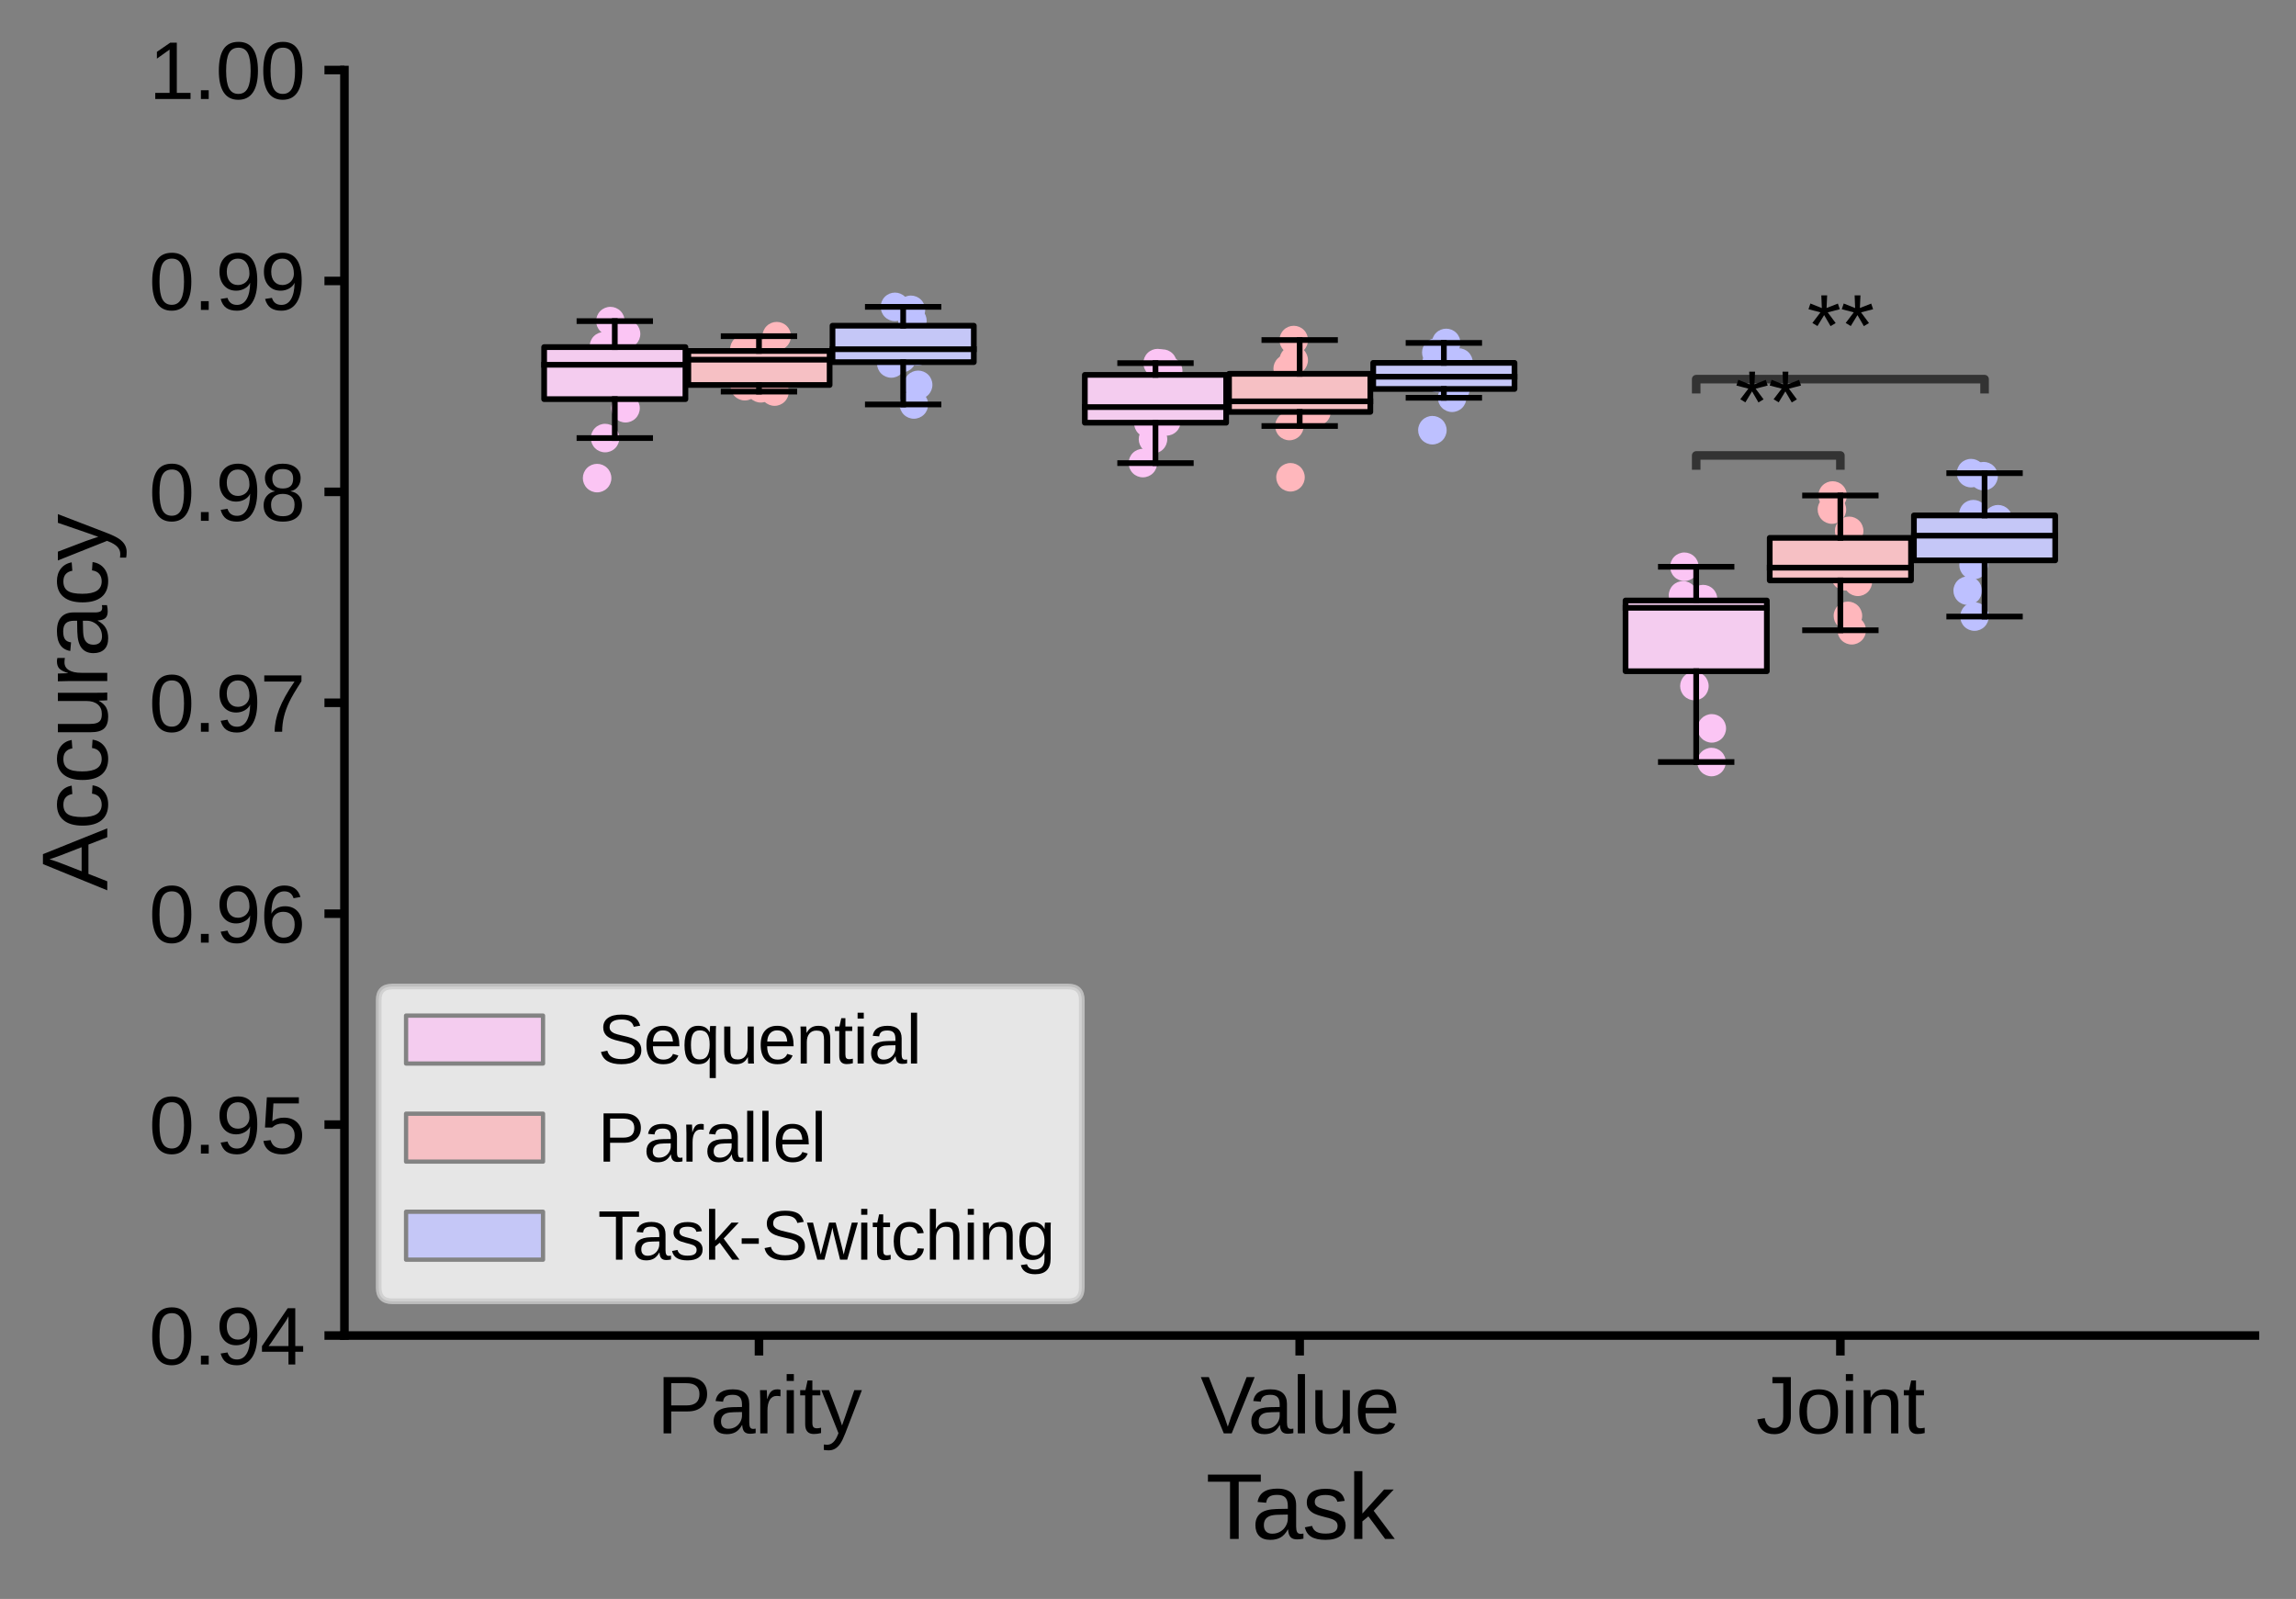 <?xml version="1.0" encoding="utf-8" standalone="no"?>
<!DOCTYPE svg PUBLIC "-//W3C//DTD SVG 1.1//EN"
  "http://www.w3.org/Graphics/SVG/1.1/DTD/svg11.dtd">
<svg xmlns:xlink="http://www.w3.org/1999/xlink" width="402.36pt" height="280.198pt" viewBox="0 0 402.36 280.198" xmlns="http://www.w3.org/2000/svg" version="1.1">
 <rect x="0" y="0" width="402.36" height="280.198" fill="#808080" stroke="none"/>
 <defs>
  <style type="text/css">*{stroke-linejoin: round; stroke-linecap: butt}</style>
 </defs>
 <g id="figure_1">
  <g id="patch_1">
   <path d="M 0 280.198 
L 402.36 280.198 
L 402.36 0 
L 0 0 
L 0 280.198 
z
" style="fill: none"/>
  </g>
  <g id="axes_1">
   <g id="patch_2">
    <path d="M 60.36 234.033 
L 395.16 234.033 
L 395.16 12.273 
L 60.36 12.273 
L 60.36 234.033 
z
" style="fill: none"/>
   </g>
   <g id="PathCollection_1">
    <defs>
     <path id="C0_0_a66d381837" d="M 0 2.5 
C 0.663 2.5 1.299 2.237 1.768 1.768 
C 2.237 1.299 2.5 0.663 2.5 -0 
C 2.5 -0.663 2.237 -1.299 1.768 -1.768 
C 1.299 -2.237 0.663 -2.5 0 -2.5 
C -0.663 -2.5 -1.299 -2.237 -1.768 -1.768 
C -2.237 -1.299 -2.5 -0.663 -2.5 0 
C -2.5 0.663 -2.237 1.299 -1.768 1.768 
C -1.299 2.237 -0.663 2.5 0 2.5 
z
"/>
    </defs>
    <g clip-path="url(#p1bdb0beb7f)">
     <use xlink:href="#C0_0_a66d381837" x="105.836" y="60.682" style="fill: #fbc5f4"/>
    </g>
    <g clip-path="url(#p1bdb0beb7f)">
     <use xlink:href="#C0_0_a66d381837" x="107.631" y="61.256" style="fill: #fbc5f4"/>
    </g>
    <g clip-path="url(#p1bdb0beb7f)">
     <use xlink:href="#C0_0_a66d381837" x="106.041" y="76.765" style="fill: #fbc5f4"/>
    </g>
    <g clip-path="url(#p1bdb0beb7f)">
     <use xlink:href="#C0_0_a66d381837" x="109.711" y="58.517" style="fill: #fbc5f4"/>
    </g>
    <g clip-path="url(#p1bdb0beb7f)">
     <use xlink:href="#C0_0_a66d381837" x="104.64" y="83.782" style="fill: #fbc5f4"/>
    </g>
    <g clip-path="url(#p1bdb0beb7f)">
     <use xlink:href="#C0_0_a66d381837" x="106.454" y="63.356" style="fill: #fbc5f4"/>
    </g>
    <g clip-path="url(#p1bdb0beb7f)">
     <use xlink:href="#C0_0_a66d381837" x="109.618" y="71.537" style="fill: #fbc5f4"/>
    </g>
    <g clip-path="url(#p1bdb0beb7f)">
     <use xlink:href="#C0_0_a66d381837" x="106.97" y="56.269" style="fill: #fbc5f4"/>
    </g>
    <g clip-path="url(#p1bdb0beb7f)">
     <use xlink:href="#C0_0_a66d381837" x="109.184" y="64.49" style="fill: #fbc5f4"/>
    </g>
    <g clip-path="url(#p1bdb0beb7f)">
     <use xlink:href="#C0_0_a66d381837" x="107.197" y="65.159" style="fill: #fbc5f4"/>
    </g>
   </g>
   <g id="PathCollection_2">
    <defs>
     <path id="C1_0_f3ef64e8d0" d="M 0 2.5 
C 0.663 2.5 1.299 2.237 1.768 1.768 
C 2.237 1.299 2.5 0.663 2.5 -0 
C 2.5 -0.663 2.237 -1.299 1.768 -1.768 
C 1.299 -2.237 0.663 -2.5 0 -2.5 
C -0.663 -2.5 -1.299 -2.237 -1.768 -1.768 
C -2.237 -1.299 -2.5 -0.663 -2.5 0 
C -2.5 0.663 -2.237 1.299 -1.768 1.768 
C -1.299 2.237 -0.663 2.5 0 2.5 
z
"/>
    </defs>
    <g clip-path="url(#p1bdb0beb7f)">
     <use xlink:href="#C1_0_f3ef64e8d0" x="133.316" y="68.042" style="fill: #ffb7bc"/>
    </g>
    <g clip-path="url(#p1bdb0beb7f)">
     <use xlink:href="#C1_0_f3ef64e8d0" x="131.228" y="66.835" style="fill: #ffb7bc"/>
    </g>
    <g clip-path="url(#p1bdb0beb7f)">
     <use xlink:href="#C1_0_f3ef64e8d0" x="130.527" y="67.676" style="fill: #ffb7bc"/>
    </g>
    <g clip-path="url(#p1bdb0beb7f)">
     <use xlink:href="#C1_0_f3ef64e8d0" x="132.334" y="62.787" style="fill: #ffb7bc"/>
    </g>
    <g clip-path="url(#p1bdb0beb7f)">
     <use xlink:href="#C1_0_f3ef64e8d0" x="135.738" y="68.618" style="fill: #ffb7bc"/>
    </g>
    <g clip-path="url(#p1bdb0beb7f)">
     <use xlink:href="#C1_0_f3ef64e8d0" x="136.115" y="58.909" style="fill: #ffb7bc"/>
    </g>
    <g clip-path="url(#p1bdb0beb7f)">
     <use xlink:href="#C1_0_f3ef64e8d0" x="131.97" y="61.325" style="fill: #ffb7bc"/>
    </g>
    <g clip-path="url(#p1bdb0beb7f)">
     <use xlink:href="#C1_0_f3ef64e8d0" x="130.45" y="61.179" style="fill: #ffb7bc"/>
    </g>
    <g clip-path="url(#p1bdb0beb7f)">
     <use xlink:href="#C1_0_f3ef64e8d0" x="131.141" y="63.275" style="fill: #ffb7bc"/>
    </g>
    <g clip-path="url(#p1bdb0beb7f)">
     <use xlink:href="#C1_0_f3ef64e8d0" x="132.846" y="62.031" style="fill: #ffb7bc"/>
    </g>
   </g>
   <g id="PathCollection_3">
    <defs>
     <path id="C2_0_5010a5aea0" d="M 0 2.5 
C 0.663 2.5 1.299 2.237 1.768 1.768 
C 2.237 1.299 2.5 0.663 2.5 -0 
C 2.5 -0.663 2.237 -1.299 1.768 -1.768 
C 1.299 -2.237 0.663 -2.5 0 -2.5 
C -0.663 -2.5 -1.299 -2.237 -1.768 -1.768 
C -2.237 -1.299 -2.5 -0.663 -2.5 0 
C -2.5 0.663 -2.237 1.299 -1.768 1.768 
C -1.299 2.237 -0.663 2.5 0 2.5 
z
"/>
    </defs>
    <g clip-path="url(#p1bdb0beb7f)">
     <use xlink:href="#C2_0_5010a5aea0" x="156.836" y="53.773" style="fill: #bdc0ff"/>
    </g>
    <g clip-path="url(#p1bdb0beb7f)">
     <use xlink:href="#C2_0_5010a5aea0" x="160.9" y="67.438" style="fill: #bdc0ff"/>
    </g>
    <g clip-path="url(#p1bdb0beb7f)">
     <use xlink:href="#C2_0_5010a5aea0" x="159.888" y="56.195" style="fill: #bdc0ff"/>
    </g>
    <g clip-path="url(#p1bdb0beb7f)">
     <use xlink:href="#C2_0_5010a5aea0" x="160.788" y="61.559" style="fill: #bdc0ff"/>
    </g>
    <g clip-path="url(#p1bdb0beb7f)">
     <use xlink:href="#C2_0_5010a5aea0" x="158.65" y="59.727" style="fill: #bdc0ff"/>
    </g>
    <g clip-path="url(#p1bdb0beb7f)">
     <use xlink:href="#C2_0_5010a5aea0" x="159.329" y="60.839" style="fill: #bdc0ff"/>
    </g>
    <g clip-path="url(#p1bdb0beb7f)">
     <use xlink:href="#C2_0_5010a5aea0" x="160.153" y="70.878" style="fill: #bdc0ff"/>
    </g>
    <g clip-path="url(#p1bdb0beb7f)">
     <use xlink:href="#C2_0_5010a5aea0" x="159.632" y="54.293" style="fill: #bdc0ff"/>
    </g>
    <g clip-path="url(#p1bdb0beb7f)">
     <use xlink:href="#C2_0_5010a5aea0" x="158.043" y="62.752" style="fill: #bdc0ff"/>
    </g>
    <g clip-path="url(#p1bdb0beb7f)">
     <use xlink:href="#C2_0_5010a5aea0" x="156.192" y="63.693" style="fill: #bdc0ff"/>
    </g>
   </g>
   <g id="PathCollection_4">
    <defs>
     <path id="C3_0_68ff1cfecb" d="M 0 2.5 
C 0.663 2.5 1.299 2.237 1.768 1.768 
C 2.237 1.299 2.5 0.663 2.5 -0 
C 2.5 -0.663 2.237 -1.299 1.768 -1.768 
C 1.299 -2.237 0.663 -2.5 0 -2.5 
C -0.663 -2.5 -1.299 -2.237 -1.768 -1.768 
C -2.237 -1.299 -2.5 -0.663 -2.5 0 
C -2.5 0.663 -2.237 1.299 -1.768 1.768 
C -1.299 2.237 -0.663 2.5 0 2.5 
z
"/>
    </defs>
    <g clip-path="url(#p1bdb0beb7f)">
     <use xlink:href="#C3_0_68ff1cfecb" x="204.714" y="64.986" style="fill: #fbc5f4"/>
    </g>
    <g clip-path="url(#p1bdb0beb7f)">
     <use xlink:href="#C3_0_68ff1cfecb" x="203.149" y="67.804" style="fill: #fbc5f4"/>
    </g>
    <g clip-path="url(#p1bdb0beb7f)">
     <use xlink:href="#C3_0_68ff1cfecb" x="204.409" y="73.842" style="fill: #fbc5f4"/>
    </g>
    <g clip-path="url(#p1bdb0beb7f)">
     <use xlink:href="#C3_0_68ff1cfecb" x="203.081" y="73.04" style="fill: #fbc5f4"/>
    </g>
    <g clip-path="url(#p1bdb0beb7f)">
     <use xlink:href="#C3_0_68ff1cfecb" x="202.056" y="76.96" style="fill: #fbc5f4"/>
    </g>
    <g clip-path="url(#p1bdb0beb7f)">
     <use xlink:href="#C3_0_68ff1cfecb" x="200.285" y="81.149" style="fill: #fbc5f4"/>
    </g>
    <g clip-path="url(#p1bdb0beb7f)">
     <use xlink:href="#C3_0_68ff1cfecb" x="202.869" y="63.63" style="fill: #fbc5f4"/>
    </g>
    <g clip-path="url(#p1bdb0beb7f)">
     <use xlink:href="#C3_0_68ff1cfecb" x="201.242" y="74.153" style="fill: #fbc5f4"/>
    </g>
    <g clip-path="url(#p1bdb0beb7f)">
     <use xlink:href="#C3_0_68ff1cfecb" x="203.72" y="63.715" style="fill: #fbc5f4"/>
    </g>
    <g clip-path="url(#p1bdb0beb7f)">
     <use xlink:href="#C3_0_68ff1cfecb" x="199.345" y="69.629" style="fill: #fbc5f4"/>
    </g>
   </g>
   <g id="PathCollection_5">
    <defs>
     <path id="C4_0_672a33d999" d="M 0 2.5 
C 0.663 2.5 1.299 2.237 1.768 1.768 
C 2.237 1.299 2.5 0.663 2.5 -0 
C 2.5 -0.663 2.237 -1.299 1.768 -1.768 
C 1.299 -2.237 0.663 -2.5 0 -2.5 
C -0.663 -2.5 -1.299 -2.237 -1.768 -1.768 
C -2.237 -1.299 -2.5 -0.663 -2.5 0 
C -2.5 0.663 -2.237 1.299 -1.768 1.768 
C -1.299 2.237 -0.663 2.5 0 2.5 
z
"/>
    </defs>
    <g clip-path="url(#p1bdb0beb7f)">
     <use xlink:href="#C4_0_672a33d999" x="225.306" y="68.202" style="fill: #ffb7bc"/>
    </g>
    <g clip-path="url(#p1bdb0beb7f)">
     <use xlink:href="#C4_0_672a33d999" x="230.715" y="72.124" style="fill: #ffb7bc"/>
    </g>
    <g clip-path="url(#p1bdb0beb7f)">
     <use xlink:href="#C4_0_672a33d999" x="227.46" y="70.428" style="fill: #ffb7bc"/>
    </g>
    <g clip-path="url(#p1bdb0beb7f)">
     <use xlink:href="#C4_0_672a33d999" x="226.151" y="83.639" style="fill: #ffb7bc"/>
    </g>
    <g clip-path="url(#p1bdb0beb7f)">
     <use xlink:href="#C4_0_672a33d999" x="225.961" y="74.654" style="fill: #ffb7bc"/>
    </g>
    <g clip-path="url(#p1bdb0beb7f)">
     <use xlink:href="#C4_0_672a33d999" x="226.714" y="63.107" style="fill: #ffb7bc"/>
    </g>
    <g clip-path="url(#p1bdb0beb7f)">
     <use xlink:href="#C4_0_672a33d999" x="226.721" y="59.587" style="fill: #ffb7bc"/>
    </g>
    <g clip-path="url(#p1bdb0beb7f)">
     <use xlink:href="#C4_0_672a33d999" x="225.659" y="64.605" style="fill: #ffb7bc"/>
    </g>
    <g clip-path="url(#p1bdb0beb7f)">
     <use xlink:href="#C4_0_672a33d999" x="228.246" y="70.218" style="fill: #ffb7bc"/>
    </g>
    <g clip-path="url(#p1bdb0beb7f)">
     <use xlink:href="#C4_0_672a33d999" x="228.528" y="72.197" style="fill: #ffb7bc"/>
    </g>
   </g>
   <g id="PathCollection_6">
    <defs>
     <path id="C5_0_dc5bdacc39" d="M 0 2.5 
C 0.663 2.5 1.299 2.237 1.768 1.768 
C 2.237 1.299 2.5 0.663 2.5 -0 
C 2.5 -0.663 2.237 -1.299 1.768 -1.768 
C 1.299 -2.237 0.663 -2.5 0 -2.5 
C -0.663 -2.5 -1.299 -2.237 -1.768 -1.768 
C -2.237 -1.299 -2.5 -0.663 -2.5 0 
C -2.5 0.663 -2.237 1.299 -1.768 1.768 
C -1.299 2.237 -0.663 2.5 0 2.5 
z
"/>
    </defs>
    <g clip-path="url(#p1bdb0beb7f)">
     <use xlink:href="#C5_0_dc5bdacc39" x="251.705" y="61.764" style="fill: #bdc0ff"/>
    </g>
    <g clip-path="url(#p1bdb0beb7f)">
     <use xlink:href="#C5_0_dc5bdacc39" x="251.017" y="75.386" style="fill: #bdc0ff"/>
    </g>
    <g clip-path="url(#p1bdb0beb7f)">
     <use xlink:href="#C5_0_dc5bdacc39" x="253.243" y="65.772" style="fill: #bdc0ff"/>
    </g>
    <g clip-path="url(#p1bdb0beb7f)">
     <use xlink:href="#C5_0_dc5bdacc39" x="255.056" y="68.158" style="fill: #bdc0ff"/>
    </g>
    <g clip-path="url(#p1bdb0beb7f)">
     <use xlink:href="#C5_0_dc5bdacc39" x="255.596" y="63.521" style="fill: #bdc0ff"/>
    </g>
    <g clip-path="url(#p1bdb0beb7f)">
     <use xlink:href="#C5_0_dc5bdacc39" x="251.888" y="66.254" style="fill: #bdc0ff"/>
    </g>
    <g clip-path="url(#p1bdb0beb7f)">
     <use xlink:href="#C5_0_dc5bdacc39" x="254.472" y="69.701" style="fill: #bdc0ff"/>
    </g>
    <g clip-path="url(#p1bdb0beb7f)">
     <use xlink:href="#C5_0_dc5bdacc39" x="253.432" y="60.093" style="fill: #bdc0ff"/>
    </g>
    <g clip-path="url(#p1bdb0beb7f)">
     <use xlink:href="#C5_0_dc5bdacc39" x="251.674" y="63.786" style="fill: #bdc0ff"/>
    </g>
    <g clip-path="url(#p1bdb0beb7f)">
     <use xlink:href="#C5_0_dc5bdacc39" x="254.728" y="68.162" style="fill: #bdc0ff"/>
    </g>
   </g>
   <g id="PathCollection_7">
    <defs>
     <path id="C6_0_cf9e8cd99c" d="M 0 2.5 
C 0.663 2.5 1.299 2.237 1.768 1.768 
C 2.237 1.299 2.5 0.663 2.5 -0 
C 2.5 -0.663 2.237 -1.299 1.768 -1.768 
C 1.299 -2.237 0.663 -2.5 0 -2.5 
C -0.663 -2.5 -1.299 -2.237 -1.768 -1.768 
C -2.237 -1.299 -2.5 -0.663 -2.5 0 
C -2.5 0.663 -2.237 1.299 -1.768 1.768 
C -1.299 2.237 -0.663 2.5 0 2.5 
z
"/>
    </defs>
    <g clip-path="url(#p1bdb0beb7f)">
     <use xlink:href="#C6_0_cf9e8cd99c" x="295.179" y="99.315" style="fill: #fbc5f4"/>
    </g>
    <g clip-path="url(#p1bdb0beb7f)">
     <use xlink:href="#C6_0_cf9e8cd99c" x="298.449" y="104.984" style="fill: #fbc5f4"/>
    </g>
    <g clip-path="url(#p1bdb0beb7f)">
     <use xlink:href="#C6_0_cf9e8cd99c" x="299.981" y="127.635" style="fill: #fbc5f4"/>
    </g>
    <g clip-path="url(#p1bdb0beb7f)">
     <use xlink:href="#C6_0_cf9e8cd99c" x="297.357" y="106.474" style="fill: #fbc5f4"/>
    </g>
    <g clip-path="url(#p1bdb0beb7f)">
     <use xlink:href="#C6_0_cf9e8cd99c" x="299.935" y="133.538" style="fill: #fbc5f4"/>
    </g>
    <g clip-path="url(#p1bdb0beb7f)">
     <use xlink:href="#C6_0_cf9e8cd99c" x="296.933" y="120.218" style="fill: #fbc5f4"/>
    </g>
    <g clip-path="url(#p1bdb0beb7f)">
     <use xlink:href="#C6_0_cf9e8cd99c" x="295.746" y="105.979" style="fill: #fbc5f4"/>
    </g>
    <g clip-path="url(#p1bdb0beb7f)">
     <use xlink:href="#C6_0_cf9e8cd99c" x="296.982" y="106.535" style="fill: #fbc5f4"/>
    </g>
    <g clip-path="url(#p1bdb0beb7f)">
     <use xlink:href="#C6_0_cf9e8cd99c" x="294.936" y="104.329" style="fill: #fbc5f4"/>
    </g>
    <g clip-path="url(#p1bdb0beb7f)">
     <use xlink:href="#C6_0_cf9e8cd99c" x="296.253" y="109.84" style="fill: #fbc5f4"/>
    </g>
   </g>
   <g id="PathCollection_8">
    <defs>
     <path id="C7_0_af8515ee10" d="M 0 2.5 
C 0.663 2.5 1.299 2.237 1.768 1.768 
C 2.237 1.299 2.5 0.663 2.5 -0 
C 2.5 -0.663 2.237 -1.299 1.768 -1.768 
C 1.299 -2.237 0.663 -2.5 0 -2.5 
C -0.663 -2.5 -1.299 -2.237 -1.768 -1.768 
C -2.237 -1.299 -2.5 -0.663 -2.5 0 
C -2.5 0.663 -2.237 1.299 -1.768 1.768 
C -1.299 2.237 -0.663 2.5 0 2.5 
z
"/>
    </defs>
    <g clip-path="url(#p1bdb0beb7f)">
     <use xlink:href="#C7_0_af8515ee10" x="325.333" y="97.928" style="fill: #ffb7bc"/>
    </g>
    <g clip-path="url(#p1bdb0beb7f)">
     <use xlink:href="#C7_0_af8515ee10" x="325.575" y="101.955" style="fill: #ffb7bc"/>
    </g>
    <g clip-path="url(#p1bdb0beb7f)">
     <use xlink:href="#C7_0_af8515ee10" x="323.407" y="100.973" style="fill: #ffb7bc"/>
    </g>
    <g clip-path="url(#p1bdb0beb7f)">
     <use xlink:href="#C7_0_af8515ee10" x="324.504" y="110.444" style="fill: #ffb7bc"/>
    </g>
    <g clip-path="url(#p1bdb0beb7f)">
     <use xlink:href="#C7_0_af8515ee10" x="323.836" y="107.92" style="fill: #ffb7bc"/>
    </g>
    <g clip-path="url(#p1bdb0beb7f)">
     <use xlink:href="#C7_0_af8515ee10" x="321.034" y="89.292" style="fill: #ffb7bc"/>
    </g>
    <g clip-path="url(#p1bdb0beb7f)">
     <use xlink:href="#C7_0_af8515ee10" x="321.16" y="86.829" style="fill: #ffb7bc"/>
    </g>
    <g clip-path="url(#p1bdb0beb7f)">
     <use xlink:href="#C7_0_af8515ee10" x="324.053" y="93.026" style="fill: #ffb7bc"/>
    </g>
    <g clip-path="url(#p1bdb0beb7f)">
     <use xlink:href="#C7_0_af8515ee10" x="323.354" y="98.344" style="fill: #ffb7bc"/>
    </g>
    <g clip-path="url(#p1bdb0beb7f)">
     <use xlink:href="#C7_0_af8515ee10" x="324.775" y="100.607" style="fill: #ffb7bc"/>
    </g>
   </g>
   <g id="PathCollection_9">
    <defs>
     <path id="C8_0_c9319437b3" d="M 0 2.5 
C 0.663 2.5 1.299 2.237 1.768 1.768 
C 2.237 1.299 2.5 0.663 2.5 -0 
C 2.5 -0.663 2.237 -1.299 1.768 -1.768 
C 1.299 -2.237 0.663 -2.5 0 -2.5 
C -0.663 -2.5 -1.299 -2.237 -1.768 -1.768 
C -2.237 -1.299 -2.5 -0.663 -2.5 0 
C -2.5 0.663 -2.237 1.299 -1.768 1.768 
C -1.299 2.237 -0.663 2.5 0 2.5 
z
"/>
    </defs>
    <g clip-path="url(#p1bdb0beb7f)">
     <use xlink:href="#C8_0_c9319437b3" x="345.415" y="82.912" style="fill: #bdc0ff"/>
    </g>
    <g clip-path="url(#p1bdb0beb7f)">
     <use xlink:href="#C8_0_c9319437b3" x="344.825" y="103.508" style="fill: #bdc0ff"/>
    </g>
    <g clip-path="url(#p1bdb0beb7f)">
     <use xlink:href="#C8_0_c9319437b3" x="345.819" y="90.101" style="fill: #bdc0ff"/>
    </g>
    <g clip-path="url(#p1bdb0beb7f)">
     <use xlink:href="#C8_0_c9319437b3" x="346.277" y="95.716" style="fill: #bdc0ff"/>
    </g>
    <g clip-path="url(#p1bdb0beb7f)">
     <use xlink:href="#C8_0_c9319437b3" x="350.143" y="90.987" style="fill: #bdc0ff"/>
    </g>
    <g clip-path="url(#p1bdb0beb7f)">
     <use xlink:href="#C8_0_c9319437b3" x="346.203" y="94.414" style="fill: #bdc0ff"/>
    </g>
    <g clip-path="url(#p1bdb0beb7f)">
     <use xlink:href="#C8_0_c9319437b3" x="346.018" y="108.045" style="fill: #bdc0ff"/>
    </g>
    <g clip-path="url(#p1bdb0beb7f)">
     <use xlink:href="#C8_0_c9319437b3" x="347.613" y="83.442" style="fill: #bdc0ff"/>
    </g>
    <g clip-path="url(#p1bdb0beb7f)">
     <use xlink:href="#C8_0_c9319437b3" x="349.274" y="93.324" style="fill: #bdc0ff"/>
    </g>
    <g clip-path="url(#p1bdb0beb7f)">
     <use xlink:href="#C8_0_c9319437b3" x="345.855" y="99.02" style="fill: #bdc0ff"/>
    </g>
   </g>
   <g id="patch_3">
    <path d="M 95.356 69.943 
L 120.119 69.943 
L 120.119 60.826 
L 95.356 60.826 
L 95.356 69.943 
z
" clip-path="url(#p1bdb0beb7f)" style="fill: #f4ccef; stroke: #000000; stroke-linejoin: miter"/>
   </g>
   <g id="patch_4">
    <path d="M 120.624 67.466 
L 145.387 67.466 
L 145.387 61.501 
L 120.624 61.501 
L 120.624 67.466 
z
" clip-path="url(#p1bdb0beb7f)" style="fill: #f6c0c4; stroke: #000000; stroke-linejoin: miter"/>
   </g>
   <g id="patch_5">
    <path d="M 145.892 63.457 
L 170.655 63.457 
L 170.655 57.078 
L 145.892 57.078 
L 145.892 63.457 
z
" clip-path="url(#p1bdb0beb7f)" style="fill: #c5c7f7; stroke: #000000; stroke-linejoin: miter"/>
   </g>
   <g id="patch_6">
    <path d="M 190.111 74.075 
L 214.874 74.075 
L 214.874 65.691 
L 190.111 65.691 
L 190.111 74.075 
z
" clip-path="url(#p1bdb0beb7f)" style="fill: #f4ccef; stroke: #000000; stroke-linejoin: miter"/>
   </g>
   <g id="patch_7">
    <path d="M 215.379 72.179 
L 240.142 72.179 
L 240.142 65.504 
L 215.379 65.504 
L 215.379 72.179 
z
" clip-path="url(#p1bdb0beb7f)" style="fill: #f6c0c4; stroke: #000000; stroke-linejoin: miter"/>
   </g>
   <g id="patch_8">
    <path d="M 240.647 68.161 
L 265.41 68.161 
L 265.41 63.587 
L 240.647 63.587 
L 240.647 68.161 
z
" clip-path="url(#p1bdb0beb7f)" style="fill: #c5c7f7; stroke: #000000; stroke-linejoin: miter"/>
   </g>
   <g id="patch_9">
    <path d="M 284.866 117.623 
L 309.628 117.623 
L 309.628 105.233 
L 284.866 105.233 
L 284.866 117.623 
z
" clip-path="url(#p1bdb0beb7f)" style="fill: #f4ccef; stroke: #000000; stroke-linejoin: miter"/>
   </g>
   <g id="patch_10">
    <path d="M 310.134 101.709 
L 334.896 101.709 
L 334.896 94.252 
L 310.134 94.252 
L 310.134 101.709 
z
" clip-path="url(#p1bdb0beb7f)" style="fill: #f6c0c4; stroke: #000000; stroke-linejoin: miter"/>
   </g>
   <g id="patch_11">
    <path d="M 335.402 98.194 
L 360.164 98.194 
L 360.164 90.322 
L 335.402 90.322 
L 335.402 98.194 
z
" clip-path="url(#p1bdb0beb7f)" style="fill: #c5c7f7; stroke: #000000; stroke-linejoin: miter"/>
   </g>
   <g id="patch_12">
    <path d="M 133.006 3708.273 
L 133.006 3708.273 
L 133.006 3708.273 
L 133.006 3708.273 
z
" clip-path="url(#p1bdb0beb7f)" style="fill: #f4ccef; stroke: #838383; stroke-width: 0.75; stroke-linejoin: miter"/>
   </g>
   <g id="patch_13">
    <path d="M 133.006 3708.273 
L 133.006 3708.273 
L 133.006 3708.273 
L 133.006 3708.273 
z
" clip-path="url(#p1bdb0beb7f)" style="fill: #f6c0c4; stroke: #838383; stroke-width: 0.75; stroke-linejoin: miter"/>
   </g>
   <g id="patch_14">
    <path d="M 133.006 3708.273 
L 133.006 3708.273 
L 133.006 3708.273 
L 133.006 3708.273 
z
" clip-path="url(#p1bdb0beb7f)" style="fill: #c5c7f7; stroke: #838383; stroke-width: 0.75; stroke-linejoin: miter"/>
   </g>
   <g id="PathCollection_10"/>
   <g id="PathCollection_11"/>
   <g id="PathCollection_12"/>
   <g id="matplotlib.axis_1">
    <g id="xtick_1">
     <g id="line2d_1">
      <defs>
       <path id="md3a619327b" d="M 0 0 
L 0 3.5 
" style="stroke: #000000; stroke-width: 1.5"/>
      </defs>
      <g>
       <use xlink:href="#md3a619327b" x="133.006" y="234.033" style="stroke: #000000; stroke-width: 1.5"/>
      </g>
     </g>
     <g id="text_1">
      <!-- Parity -->
      <g transform="translate(115.113 251.178) scale(0.14 -0.14)">
       <defs>
        <path id="LiberationSans-50" d="M 3931 3078 
Q 3931 2453 3523 2084 
Q 3116 1716 2416 1716 
L 1122 1716 
L 1122 0 
L 525 0 
L 525 4403 
L 2378 4403 
Q 3119 4403 3525 4056 
Q 3931 3709 3931 3078 
z
M 3331 3072 
Q 3331 3925 2306 3925 
L 1122 3925 
L 1122 2188 
L 2331 2188 
Q 3331 2188 3331 3072 
z
" transform="scale(0.016)"/>
        <path id="LiberationSans-61" d="M 1294 -63 
Q 784 -63 528 206 
Q 272 475 272 944 
Q 272 1469 617 1750 
Q 963 2031 1731 2050 
L 2491 2063 
L 2491 2247 
Q 2491 2659 2316 2837 
Q 2141 3016 1766 3016 
Q 1388 3016 1216 2887 
Q 1044 2759 1009 2478 
L 422 2531 
Q 566 3444 1778 3444 
Q 2416 3444 2737 3151 
Q 3059 2859 3059 2306 
L 3059 850 
Q 3059 600 3125 473 
Q 3191 347 3375 347 
Q 3456 347 3559 369 
L 3559 19 
Q 3347 -31 3125 -31 
Q 2813 -31 2670 133 
Q 2528 297 2509 647 
L 2491 647 
Q 2275 259 1989 98 
Q 1703 -63 1294 -63 
z
M 1422 359 
Q 1731 359 1972 500 
Q 2213 641 2352 886 
Q 2491 1131 2491 1391 
L 2491 1669 
L 1875 1656 
Q 1478 1650 1273 1575 
Q 1069 1500 959 1344 
Q 850 1188 850 934 
Q 850 659 998 509 
Q 1147 359 1422 359 
z
" transform="scale(0.016)"/>
        <path id="LiberationSans-72" d="M 444 0 
L 444 2594 
Q 444 2950 425 3381 
L 956 3381 
Q 981 2806 981 2691 
L 994 2691 
Q 1128 3125 1303 3284 
Q 1478 3444 1797 3444 
Q 1909 3444 2025 3413 
L 2025 2897 
Q 1913 2928 1725 2928 
Q 1375 2928 1190 2626 
Q 1006 2325 1006 1763 
L 1006 0 
L 444 0 
z
" transform="scale(0.016)"/>
        <path id="LiberationSans-69" d="M 428 4100 
L 428 4638 
L 991 4638 
L 991 4100 
L 428 4100 
z
M 428 0 
L 428 3381 
L 991 3381 
L 991 0 
L 428 0 
z
" transform="scale(0.016)"/>
        <path id="LiberationSans-74" d="M 1731 25 
Q 1453 -50 1163 -50 
Q 488 -50 488 716 
L 488 2972 
L 97 2972 
L 97 3381 
L 509 3381 
L 675 4138 
L 1050 4138 
L 1050 3381 
L 1675 3381 
L 1675 2972 
L 1050 2972 
L 1050 838 
Q 1050 594 1129 495 
Q 1209 397 1406 397 
Q 1519 397 1731 441 
L 1731 25 
z
" transform="scale(0.016)"/>
        <path id="LiberationSans-79" d="M 597 -1328 
Q 366 -1328 209 -1294 
L 209 -872 
Q 328 -891 472 -891 
Q 997 -891 1303 -119 
L 1356 16 
L 16 3381 
L 616 3381 
L 1328 1513 
Q 1344 1469 1366 1408 
Q 1388 1347 1506 1000 
Q 1625 653 1634 613 
L 1853 1228 
L 2594 3381 
L 3188 3381 
L 1888 0 
Q 1678 -541 1497 -805 
Q 1316 -1069 1095 -1198 
Q 875 -1328 597 -1328 
z
" transform="scale(0.016)"/>
       </defs>
       <use xlink:href="#LiberationSans-50"/>
       <use xlink:href="#LiberationSans-61" x="66.699"/>
       <use xlink:href="#LiberationSans-72" x="122.314"/>
       <use xlink:href="#LiberationSans-69" x="155.615"/>
       <use xlink:href="#LiberationSans-74" x="177.832"/>
       <use xlink:href="#LiberationSans-79" x="205.615"/>
      </g>
     </g>
    </g>
    <g id="xtick_2">
     <g id="line2d_2">
      <g>
       <use xlink:href="#md3a619327b" x="227.76" y="234.033" style="stroke: #000000; stroke-width: 1.5"/>
      </g>
     </g>
     <g id="text_2">
      <!-- Value -->
      <g transform="translate(210.374 251.178) scale(0.14 -0.14)">
       <defs>
        <path id="LiberationSans-56" d="M 2444 0 
L 1825 0 
L 28 4403 
L 656 4403 
L 1875 1303 
L 2138 525 
L 2400 1303 
L 3613 4403 
L 4241 4403 
L 2444 0 
z
" transform="scale(0.016)"/>
        <path id="LiberationSans-6c" d="M 431 0 
L 431 4638 
L 994 4638 
L 994 0 
L 431 0 
z
" transform="scale(0.016)"/>
        <path id="LiberationSans-75" d="M 981 3381 
L 981 1238 
Q 981 903 1047 718 
Q 1113 534 1256 453 
Q 1400 372 1678 372 
Q 2084 372 2318 650 
Q 2553 928 2553 1422 
L 2553 3381 
L 3116 3381 
L 3116 722 
Q 3116 131 3134 0 
L 2603 0 
Q 2600 16 2597 84 
Q 2594 153 2589 242 
Q 2584 331 2578 578 
L 2569 578 
Q 2375 228 2120 82 
Q 1866 -63 1488 -63 
Q 931 -63 673 214 
Q 416 491 416 1128 
L 416 3381 
L 981 3381 
z
" transform="scale(0.016)"/>
        <path id="LiberationSans-65" d="M 863 1572 
Q 863 991 1103 675 
Q 1344 359 1806 359 
Q 2172 359 2392 506 
Q 2613 653 2691 878 
L 3184 738 
Q 2881 -63 1806 -63 
Q 1056 -63 664 384 
Q 272 831 272 1713 
Q 272 2550 664 2997 
Q 1056 3444 1784 3444 
Q 3275 3444 3275 1647 
L 3275 1572 
L 863 1572 
z
M 2694 2003 
Q 2647 2538 2422 2783 
Q 2197 3028 1775 3028 
Q 1366 3028 1127 2754 
Q 888 2481 869 2003 
L 2694 2003 
z
" transform="scale(0.016)"/>
       </defs>
       <use xlink:href="#LiberationSans-56"/>
       <use xlink:href="#LiberationSans-61" x="59.324"/>
       <use xlink:href="#LiberationSans-6c" x="114.939"/>
       <use xlink:href="#LiberationSans-75" x="137.156"/>
       <use xlink:href="#LiberationSans-65" x="192.771"/>
      </g>
     </g>
    </g>
    <g id="xtick_3">
     <g id="line2d_3">
      <g>
       <use xlink:href="#md3a619327b" x="322.515" y="234.033" style="stroke: #000000; stroke-width: 1.5"/>
      </g>
     </g>
     <g id="text_3">
      <!-- Joint -->
      <g transform="translate(307.73 251.178) scale(0.14 -0.14)">
       <defs>
        <path id="LiberationSans-4a" d="M 1428 -63 
Q 309 -63 100 1094 
L 684 1191 
Q 741 828 937 625 
Q 1134 422 1431 422 
Q 1756 422 1943 645 
Q 2131 869 2131 1300 
L 2131 3916 
L 1284 3916 
L 1284 4403 
L 2725 4403 
L 2725 1313 
Q 2725 672 2378 304 
Q 2031 -63 1428 -63 
z
" transform="scale(0.016)"/>
        <path id="LiberationSans-6f" d="M 3291 1694 
Q 3291 806 2900 371 
Q 2509 -63 1766 -63 
Q 1025 -63 647 389 
Q 269 841 269 1694 
Q 269 3444 1784 3444 
Q 2559 3444 2925 3017 
Q 3291 2591 3291 1694 
z
M 2700 1694 
Q 2700 2394 2492 2711 
Q 2284 3028 1794 3028 
Q 1300 3028 1079 2704 
Q 859 2381 859 1694 
Q 859 1025 1076 689 
Q 1294 353 1759 353 
Q 2266 353 2483 678 
Q 2700 1003 2700 1694 
z
" transform="scale(0.016)"/>
        <path id="LiberationSans-6e" d="M 2578 0 
L 2578 2144 
Q 2578 2478 2512 2662 
Q 2447 2847 2303 2928 
Q 2159 3009 1881 3009 
Q 1475 3009 1240 2731 
Q 1006 2453 1006 1959 
L 1006 0 
L 444 0 
L 444 2659 
Q 444 3250 425 3381 
L 956 3381 
Q 959 3366 962 3297 
Q 966 3228 970 3139 
Q 975 3050 981 2803 
L 991 2803 
Q 1184 3153 1439 3298 
Q 1694 3444 2072 3444 
Q 2628 3444 2886 3167 
Q 3144 2891 3144 2253 
L 3144 0 
L 2578 0 
z
" transform="scale(0.016)"/>
       </defs>
       <use xlink:href="#LiberationSans-4a"/>
       <use xlink:href="#LiberationSans-6f" x="50"/>
       <use xlink:href="#LiberationSans-69" x="105.615"/>
       <use xlink:href="#LiberationSans-6e" x="127.832"/>
       <use xlink:href="#LiberationSans-74" x="183.447"/>
      </g>
     </g>
    </g>
    <g id="text_4">
     <!-- Task -->
     <g transform="translate(211.315 269.678) scale(0.16 -0.16)">
      <defs>
       <path id="LiberationSans-54" d="M 2250 3916 
L 2250 0 
L 1656 0 
L 1656 3916 
L 144 3916 
L 144 4403 
L 3763 4403 
L 3763 3916 
L 2250 3916 
z
" transform="scale(0.016)"/>
       <path id="LiberationSans-73" d="M 2969 934 
Q 2969 456 2608 196 
Q 2247 -63 1597 -63 
Q 966 -63 623 145 
Q 281 353 178 794 
L 675 891 
Q 747 619 972 492 
Q 1197 366 1597 366 
Q 2025 366 2223 497 
Q 2422 628 2422 891 
Q 2422 1091 2284 1216 
Q 2147 1341 1841 1422 
L 1438 1528 
Q 953 1653 748 1773 
Q 544 1894 428 2066 
Q 313 2238 313 2488 
Q 313 2950 642 3192 
Q 972 3434 1603 3434 
Q 2163 3434 2492 3237 
Q 2822 3041 2909 2606 
L 2403 2544 
Q 2356 2769 2151 2889 
Q 1947 3009 1603 3009 
Q 1222 3009 1040 2893 
Q 859 2778 859 2544 
Q 859 2400 934 2306 
Q 1009 2213 1156 2147 
Q 1303 2081 1775 1966 
Q 2222 1853 2419 1758 
Q 2616 1663 2730 1547 
Q 2844 1431 2906 1279 
Q 2969 1128 2969 934 
z
" transform="scale(0.016)"/>
       <path id="LiberationSans-6b" d="M 2550 0 
L 1406 1544 
L 994 1203 
L 994 0 
L 431 0 
L 431 4638 
L 994 4638 
L 994 1741 
L 2478 3381 
L 3138 3381 
L 1766 1928 
L 3209 0 
L 2550 0 
z
" transform="scale(0.016)"/>
      </defs>
      <use xlink:href="#LiberationSans-54"/>
      <use xlink:href="#LiberationSans-61" x="49.959"/>
      <use xlink:href="#LiberationSans-73" x="105.574"/>
      <use xlink:href="#LiberationSans-6b" x="155.574"/>
     </g>
    </g>
   </g>
   <g id="matplotlib.axis_2">
    <g id="ytick_1">
     <g id="line2d_4">
      <defs>
       <path id="ma92155de65" d="M 0 0 
L -3.5 0 
" style="stroke: #000000; stroke-width: 1.5"/>
      </defs>
      <g>
       <use xlink:href="#ma92155de65" x="60.36" y="234.033" style="stroke: #000000; stroke-width: 1.5"/>
      </g>
     </g>
     <g id="text_5">
      <!-- 0.94 -->
      <g transform="translate(26.115 239.106) scale(0.14 -0.14)">
       <defs>
        <path id="LiberationSans-30" d="M 3309 2203 
Q 3309 1100 2920 518 
Q 2531 -63 1772 -63 
Q 1013 -63 631 515 
Q 250 1094 250 2203 
Q 250 3338 620 3903 
Q 991 4469 1791 4469 
Q 2569 4469 2939 3897 
Q 3309 3325 3309 2203 
z
M 2738 2203 
Q 2738 3156 2517 3584 
Q 2297 4013 1791 4013 
Q 1272 4013 1045 3591 
Q 819 3169 819 2203 
Q 819 1266 1048 831 
Q 1278 397 1778 397 
Q 2275 397 2506 840 
Q 2738 1284 2738 2203 
z
" transform="scale(0.016)"/>
        <path id="LiberationSans-2e" d="M 584 0 
L 584 684 
L 1194 684 
L 1194 0 
L 584 0 
z
" transform="scale(0.016)"/>
        <path id="LiberationSans-39" d="M 3256 2291 
Q 3256 1156 2842 546 
Q 2428 -63 1663 -63 
Q 1147 -63 836 154 
Q 525 372 391 856 
L 928 941 
Q 1097 391 1672 391 
Q 2156 391 2422 841 
Q 2688 1291 2700 2125 
Q 2575 1844 2272 1673 
Q 1969 1503 1606 1503 
Q 1013 1503 656 1909 
Q 300 2316 300 2988 
Q 300 3678 687 4073 
Q 1075 4469 1766 4469 
Q 2500 4469 2878 3925 
Q 3256 3381 3256 2291 
z
M 2644 2834 
Q 2644 3366 2400 3689 
Q 2156 4013 1747 4013 
Q 1341 4013 1106 3736 
Q 872 3459 872 2988 
Q 872 2506 1106 2226 
Q 1341 1947 1741 1947 
Q 1984 1947 2193 2058 
Q 2403 2169 2523 2372 
Q 2644 2575 2644 2834 
z
" transform="scale(0.016)"/>
        <path id="LiberationSans-34" d="M 2753 997 
L 2753 0 
L 2222 0 
L 2222 997 
L 147 997 
L 147 1434 
L 2163 4403 
L 2753 4403 
L 2753 1441 
L 3372 1441 
L 3372 997 
L 2753 997 
z
M 2222 3769 
Q 2216 3750 2134 3603 
Q 2053 3456 2013 3397 
L 884 1734 
L 716 1503 
L 666 1441 
L 2222 1441 
L 2222 3769 
z
" transform="scale(0.016)"/>
       </defs>
       <use xlink:href="#LiberationSans-30"/>
       <use xlink:href="#LiberationSans-2e" x="55.615"/>
       <use xlink:href="#LiberationSans-39" x="83.398"/>
       <use xlink:href="#LiberationSans-34" x="139.014"/>
      </g>
     </g>
    </g>
    <g id="ytick_2">
     <g id="line2d_5">
      <g>
       <use xlink:href="#ma92155de65" x="60.36" y="197.073" style="stroke: #000000; stroke-width: 1.5"/>
      </g>
     </g>
     <g id="text_6">
      <!-- 0.95 -->
      <g transform="translate(26.115 202.146) scale(0.14 -0.14)">
       <defs>
        <path id="LiberationSans-35" d="M 3291 1434 
Q 3291 738 2877 337 
Q 2463 -63 1728 -63 
Q 1113 -63 734 206 
Q 356 475 256 984 
L 825 1050 
Q 1003 397 1741 397 
Q 2194 397 2450 670 
Q 2706 944 2706 1422 
Q 2706 1838 2448 2094 
Q 2191 2350 1753 2350 
Q 1525 2350 1328 2278 
Q 1131 2206 934 2034 
L 384 2034 
L 531 4403 
L 3034 4403 
L 3034 3925 
L 1044 3925 
L 959 2528 
Q 1325 2809 1869 2809 
Q 2519 2809 2905 2428 
Q 3291 2047 3291 1434 
z
" transform="scale(0.016)"/>
       </defs>
       <use xlink:href="#LiberationSans-30"/>
       <use xlink:href="#LiberationSans-2e" x="55.615"/>
       <use xlink:href="#LiberationSans-39" x="83.398"/>
       <use xlink:href="#LiberationSans-35" x="139.014"/>
      </g>
     </g>
    </g>
    <g id="ytick_3">
     <g id="line2d_6">
      <g>
       <use xlink:href="#ma92155de65" x="60.36" y="160.113" style="stroke: #000000; stroke-width: 1.5"/>
      </g>
     </g>
     <g id="text_7">
      <!-- 0.96 -->
      <g transform="translate(26.115 165.186) scale(0.14 -0.14)">
       <defs>
        <path id="LiberationSans-36" d="M 3278 1441 
Q 3278 744 2900 340 
Q 2522 -63 1856 -63 
Q 1113 -63 719 490 
Q 325 1044 325 2100 
Q 325 3244 734 3856 
Q 1144 4469 1900 4469 
Q 2897 4469 3156 3572 
L 2619 3475 
Q 2453 4013 1894 4013 
Q 1413 4013 1148 3564 
Q 884 3116 884 2266 
Q 1038 2550 1316 2698 
Q 1594 2847 1953 2847 
Q 2563 2847 2920 2465 
Q 3278 2084 3278 1441 
z
M 2706 1416 
Q 2706 1894 2472 2153 
Q 2238 2413 1819 2413 
Q 1425 2413 1183 2183 
Q 941 1953 941 1550 
Q 941 1041 1192 716 
Q 1444 391 1838 391 
Q 2244 391 2475 664 
Q 2706 938 2706 1416 
z
" transform="scale(0.016)"/>
       </defs>
       <use xlink:href="#LiberationSans-30"/>
       <use xlink:href="#LiberationSans-2e" x="55.615"/>
       <use xlink:href="#LiberationSans-39" x="83.398"/>
       <use xlink:href="#LiberationSans-36" x="139.014"/>
      </g>
     </g>
    </g>
    <g id="ytick_4">
     <g id="line2d_7">
      <g>
       <use xlink:href="#ma92155de65" x="60.36" y="123.153" style="stroke: #000000; stroke-width: 1.5"/>
      </g>
     </g>
     <g id="text_8">
      <!-- 0.97 -->
      <g transform="translate(26.115 128.226) scale(0.14 -0.14)">
       <defs>
        <path id="LiberationSans-37" d="M 3238 3947 
Q 2563 2916 2284 2331 
Q 2006 1747 1867 1178 
Q 1728 609 1728 0 
L 1141 0 
Q 1141 844 1498 1776 
Q 1856 2709 2694 3925 
L 328 3925 
L 328 4403 
L 3238 4403 
L 3238 3947 
z
" transform="scale(0.016)"/>
       </defs>
       <use xlink:href="#LiberationSans-30"/>
       <use xlink:href="#LiberationSans-2e" x="55.615"/>
       <use xlink:href="#LiberationSans-39" x="83.398"/>
       <use xlink:href="#LiberationSans-37" x="139.014"/>
      </g>
     </g>
    </g>
    <g id="ytick_5">
     <g id="line2d_8">
      <g>
       <use xlink:href="#ma92155de65" x="60.36" y="86.193" style="stroke: #000000; stroke-width: 1.5"/>
      </g>
     </g>
     <g id="text_9">
      <!-- 0.98 -->
      <g transform="translate(26.115 91.266) scale(0.14 -0.14)">
       <defs>
        <path id="LiberationSans-38" d="M 3281 1228 
Q 3281 619 2893 278 
Q 2506 -63 1781 -63 
Q 1075 -63 676 271 
Q 278 606 278 1222 
Q 278 1653 525 1947 
Q 772 2241 1156 2303 
L 1156 2316 
Q 797 2400 589 2681 
Q 381 2963 381 3341 
Q 381 3844 757 4156 
Q 1134 4469 1769 4469 
Q 2419 4469 2795 4162 
Q 3172 3856 3172 3334 
Q 3172 2956 2962 2675 
Q 2753 2394 2391 2322 
L 2391 2309 
Q 2813 2241 3047 1952 
Q 3281 1663 3281 1228 
z
M 2588 3303 
Q 2588 4050 1769 4050 
Q 1372 4050 1164 3862 
Q 956 3675 956 3303 
Q 956 2925 1170 2726 
Q 1384 2528 1775 2528 
Q 2172 2528 2380 2711 
Q 2588 2894 2588 3303 
z
M 2697 1281 
Q 2697 1691 2453 1898 
Q 2209 2106 1769 2106 
Q 1341 2106 1100 1882 
Q 859 1659 859 1269 
Q 859 359 1788 359 
Q 2247 359 2472 579 
Q 2697 800 2697 1281 
z
" transform="scale(0.016)"/>
       </defs>
       <use xlink:href="#LiberationSans-30"/>
       <use xlink:href="#LiberationSans-2e" x="55.615"/>
       <use xlink:href="#LiberationSans-39" x="83.398"/>
       <use xlink:href="#LiberationSans-38" x="139.014"/>
      </g>
     </g>
    </g>
    <g id="ytick_6">
     <g id="line2d_9">
      <g>
       <use xlink:href="#ma92155de65" x="60.36" y="49.233" style="stroke: #000000; stroke-width: 1.5"/>
      </g>
     </g>
     <g id="text_10">
      <!-- 0.99 -->
      <g transform="translate(26.115 54.306) scale(0.14 -0.14)">
       <use xlink:href="#LiberationSans-30"/>
       <use xlink:href="#LiberationSans-2e" x="55.615"/>
       <use xlink:href="#LiberationSans-39" x="83.398"/>
       <use xlink:href="#LiberationSans-39" x="139.014"/>
      </g>
     </g>
    </g>
    <g id="ytick_7">
     <g id="line2d_10">
      <g>
       <use xlink:href="#ma92155de65" x="60.36" y="12.273" style="stroke: #000000; stroke-width: 1.5"/>
      </g>
     </g>
     <g id="text_11">
      <!-- 1.00 -->
      <g transform="translate(26.115 17.346) scale(0.14 -0.14)">
       <defs>
        <path id="LiberationSans-31" d="M 488 0 
L 488 478 
L 1609 478 
L 1609 3866 
L 616 3156 
L 616 3688 
L 1656 4403 
L 2175 4403 
L 2175 478 
L 3247 478 
L 3247 0 
L 488 0 
z
" transform="scale(0.016)"/>
       </defs>
       <use xlink:href="#LiberationSans-31"/>
       <use xlink:href="#LiberationSans-2e" x="55.615"/>
       <use xlink:href="#LiberationSans-30" x="83.398"/>
       <use xlink:href="#LiberationSans-30" x="139.014"/>
      </g>
     </g>
    </g>
    <g id="text_12">
     <!-- Accuracy -->
     <g transform="translate(18.795 156.05) rotate(-90) scale(0.16 -0.16)">
      <defs>
       <path id="LiberationSans-41" d="M 3647 0 
L 3144 1288 
L 1138 1288 
L 631 0 
L 13 0 
L 1809 4403 
L 2488 4403 
L 4256 0 
L 3647 0 
z
M 2141 3953 
L 2113 3866 
Q 2034 3606 1881 3200 
L 1319 1753 
L 2966 1753 
L 2400 3206 
Q 2313 3422 2225 3694 
L 2141 3953 
z
" transform="scale(0.016)"/>
       <path id="LiberationSans-63" d="M 859 1706 
Q 859 1031 1071 706 
Q 1284 381 1713 381 
Q 2013 381 2214 543 
Q 2416 706 2463 1044 
L 3031 1006 
Q 2966 519 2616 228 
Q 2266 -63 1728 -63 
Q 1019 -63 645 385 
Q 272 834 272 1694 
Q 272 2547 647 2995 
Q 1022 3444 1722 3444 
Q 2241 3444 2583 3175 
Q 2925 2906 3013 2434 
L 2434 2391 
Q 2391 2672 2212 2837 
Q 2034 3003 1706 3003 
Q 1259 3003 1059 2706 
Q 859 2409 859 1706 
z
" transform="scale(0.016)"/>
      </defs>
      <use xlink:href="#LiberationSans-41"/>
      <use xlink:href="#LiberationSans-63" x="66.699"/>
      <use xlink:href="#LiberationSans-63" x="116.699"/>
      <use xlink:href="#LiberationSans-75" x="166.699"/>
      <use xlink:href="#LiberationSans-72" x="222.314"/>
      <use xlink:href="#LiberationSans-61" x="255.615"/>
      <use xlink:href="#LiberationSans-63" x="311.23"/>
      <use xlink:href="#LiberationSans-79" x="361.23"/>
     </g>
    </g>
   </g>
   <g id="line2d_11">
    <path d="M 107.738 69.943 
L 107.738 76.765 
" clip-path="url(#p1bdb0beb7f)" style="fill: none; stroke: #000000; stroke-linecap: square"/>
   </g>
   <g id="line2d_12">
    <path d="M 107.738 60.826 
L 107.738 56.269 
" clip-path="url(#p1bdb0beb7f)" style="fill: none; stroke: #000000; stroke-linecap: square"/>
   </g>
   <g id="line2d_13">
    <path d="M 101.547 76.765 
L 113.928 76.765 
" clip-path="url(#p1bdb0beb7f)" style="fill: none; stroke: #000000; stroke-linecap: square"/>
   </g>
   <g id="line2d_14">
    <path d="M 101.547 56.269 
L 113.928 56.269 
" clip-path="url(#p1bdb0beb7f)" style="fill: none; stroke: #000000; stroke-linecap: square"/>
   </g>
   <g id="line2d_15">
    <path d="M 133.006 67.466 
L 133.006 68.618 
" clip-path="url(#p1bdb0beb7f)" style="fill: none; stroke: #000000; stroke-linecap: square"/>
   </g>
   <g id="line2d_16">
    <path d="M 133.006 61.501 
L 133.006 58.909 
" clip-path="url(#p1bdb0beb7f)" style="fill: none; stroke: #000000; stroke-linecap: square"/>
   </g>
   <g id="line2d_17">
    <path d="M 126.815 68.618 
L 139.196 68.618 
" clip-path="url(#p1bdb0beb7f)" style="fill: none; stroke: #000000; stroke-linecap: square"/>
   </g>
   <g id="line2d_18">
    <path d="M 126.815 58.909 
L 139.196 58.909 
" clip-path="url(#p1bdb0beb7f)" style="fill: none; stroke: #000000; stroke-linecap: square"/>
   </g>
   <g id="line2d_19">
    <path d="M 158.274 63.457 
L 158.274 70.878 
" clip-path="url(#p1bdb0beb7f)" style="fill: none; stroke: #000000; stroke-linecap: square"/>
   </g>
   <g id="line2d_20">
    <path d="M 158.274 57.078 
L 158.274 53.773 
" clip-path="url(#p1bdb0beb7f)" style="fill: none; stroke: #000000; stroke-linecap: square"/>
   </g>
   <g id="line2d_21">
    <path d="M 152.083 70.878 
L 164.464 70.878 
" clip-path="url(#p1bdb0beb7f)" style="fill: none; stroke: #000000; stroke-linecap: square"/>
   </g>
   <g id="line2d_22">
    <path d="M 152.083 53.773 
L 164.464 53.773 
" clip-path="url(#p1bdb0beb7f)" style="fill: none; stroke: #000000; stroke-linecap: square"/>
   </g>
   <g id="line2d_23">
    <path d="M 202.492 74.075 
L 202.492 81.149 
" clip-path="url(#p1bdb0beb7f)" style="fill: none; stroke: #000000; stroke-linecap: square"/>
   </g>
   <g id="line2d_24">
    <path d="M 202.492 65.691 
L 202.492 63.63 
" clip-path="url(#p1bdb0beb7f)" style="fill: none; stroke: #000000; stroke-linecap: square"/>
   </g>
   <g id="line2d_25">
    <path d="M 196.302 81.149 
L 208.683 81.149 
" clip-path="url(#p1bdb0beb7f)" style="fill: none; stroke: #000000; stroke-linecap: square"/>
   </g>
   <g id="line2d_26">
    <path d="M 196.302 63.63 
L 208.683 63.63 
" clip-path="url(#p1bdb0beb7f)" style="fill: none; stroke: #000000; stroke-linecap: square"/>
   </g>
   <g id="line2d_27">
    <path d="M 227.76 72.179 
L 227.76 74.654 
" clip-path="url(#p1bdb0beb7f)" style="fill: none; stroke: #000000; stroke-linecap: square"/>
   </g>
   <g id="line2d_28">
    <path d="M 227.76 65.504 
L 227.76 59.587 
" clip-path="url(#p1bdb0beb7f)" style="fill: none; stroke: #000000; stroke-linecap: square"/>
   </g>
   <g id="line2d_29">
    <path d="M 221.57 74.654 
L 233.951 74.654 
" clip-path="url(#p1bdb0beb7f)" style="fill: none; stroke: #000000; stroke-linecap: square"/>
   </g>
   <g id="line2d_30">
    <path d="M 221.57 59.587 
L 233.951 59.587 
" clip-path="url(#p1bdb0beb7f)" style="fill: none; stroke: #000000; stroke-linecap: square"/>
   </g>
   <g id="line2d_31">
    <path d="M 253.028 68.161 
L 253.028 69.701 
" clip-path="url(#p1bdb0beb7f)" style="fill: none; stroke: #000000; stroke-linecap: square"/>
   </g>
   <g id="line2d_32">
    <path d="M 253.028 63.587 
L 253.028 60.093 
" clip-path="url(#p1bdb0beb7f)" style="fill: none; stroke: #000000; stroke-linecap: square"/>
   </g>
   <g id="line2d_33">
    <path d="M 246.838 69.701 
L 259.219 69.701 
" clip-path="url(#p1bdb0beb7f)" style="fill: none; stroke: #000000; stroke-linecap: square"/>
   </g>
   <g id="line2d_34">
    <path d="M 246.838 60.093 
L 259.219 60.093 
" clip-path="url(#p1bdb0beb7f)" style="fill: none; stroke: #000000; stroke-linecap: square"/>
   </g>
   <g id="line2d_35">
    <path d="M 297.247 117.623 
L 297.247 133.538 
" clip-path="url(#p1bdb0beb7f)" style="fill: none; stroke: #000000; stroke-linecap: square"/>
   </g>
   <g id="line2d_36">
    <path d="M 297.247 105.233 
L 297.247 99.315 
" clip-path="url(#p1bdb0beb7f)" style="fill: none; stroke: #000000; stroke-linecap: square"/>
   </g>
   <g id="line2d_37">
    <path d="M 291.056 133.538 
L 303.438 133.538 
" clip-path="url(#p1bdb0beb7f)" style="fill: none; stroke: #000000; stroke-linecap: square"/>
   </g>
   <g id="line2d_38">
    <path d="M 291.056 99.315 
L 303.438 99.315 
" clip-path="url(#p1bdb0beb7f)" style="fill: none; stroke: #000000; stroke-linecap: square"/>
   </g>
   <g id="line2d_39">
    <path d="M 322.515 101.709 
L 322.515 110.444 
" clip-path="url(#p1bdb0beb7f)" style="fill: none; stroke: #000000; stroke-linecap: square"/>
   </g>
   <g id="line2d_40">
    <path d="M 322.515 94.252 
L 322.515 86.829 
" clip-path="url(#p1bdb0beb7f)" style="fill: none; stroke: #000000; stroke-linecap: square"/>
   </g>
   <g id="line2d_41">
    <path d="M 316.324 110.444 
L 328.706 110.444 
" clip-path="url(#p1bdb0beb7f)" style="fill: none; stroke: #000000; stroke-linecap: square"/>
   </g>
   <g id="line2d_42">
    <path d="M 316.324 86.829 
L 328.706 86.829 
" clip-path="url(#p1bdb0beb7f)" style="fill: none; stroke: #000000; stroke-linecap: square"/>
   </g>
   <g id="line2d_43">
    <path d="M 347.783 98.194 
L 347.783 108.045 
" clip-path="url(#p1bdb0beb7f)" style="fill: none; stroke: #000000; stroke-linecap: square"/>
   </g>
   <g id="line2d_44">
    <path d="M 347.783 90.322 
L 347.783 82.912 
" clip-path="url(#p1bdb0beb7f)" style="fill: none; stroke: #000000; stroke-linecap: square"/>
   </g>
   <g id="line2d_45">
    <path d="M 341.592 108.045 
L 353.974 108.045 
" clip-path="url(#p1bdb0beb7f)" style="fill: none; stroke: #000000; stroke-linecap: square"/>
   </g>
   <g id="line2d_46">
    <path d="M 341.592 82.912 
L 353.974 82.912 
" clip-path="url(#p1bdb0beb7f)" style="fill: none; stroke: #000000; stroke-linecap: square"/>
   </g>
   <g id="line2d_47">
    <path d="M 297.247 81.565 
L 297.247 79.81 
L 322.515 79.81 
L 322.515 81.565 
" style="fill: none; stroke: #333333; stroke-width: 1.5; stroke-linecap: square"/>
   </g>
   <g id="line2d_48">
    <path d="M 297.247 68.193 
L 297.247 66.439 
L 347.783 66.439 
L 347.783 68.193 
" style="fill: none; stroke: #333333; stroke-width: 1.5; stroke-linecap: square"/>
   </g>
   <g id="line2d_49">
    <path d="M 95.356 63.923 
L 120.119 63.923 
" clip-path="url(#p1bdb0beb7f)" style="fill: none; stroke: #000000; stroke-linecap: square"/>
   </g>
   <g id="line2d_50">
    <path d="M 120.624 63.031 
L 145.387 63.031 
" clip-path="url(#p1bdb0beb7f)" style="fill: none; stroke: #000000; stroke-linecap: square"/>
   </g>
   <g id="line2d_51">
    <path d="M 145.892 61.199 
L 170.655 61.199 
" clip-path="url(#p1bdb0beb7f)" style="fill: none; stroke: #000000; stroke-linecap: square"/>
   </g>
   <g id="line2d_52">
    <path d="M 190.111 71.335 
L 214.874 71.335 
" clip-path="url(#p1bdb0beb7f)" style="fill: none; stroke: #000000; stroke-linecap: square"/>
   </g>
   <g id="line2d_53">
    <path d="M 215.379 70.323 
L 240.142 70.323 
" clip-path="url(#p1bdb0beb7f)" style="fill: none; stroke: #000000; stroke-linecap: square"/>
   </g>
   <g id="line2d_54">
    <path d="M 240.647 66.013 
L 265.41 66.013 
" clip-path="url(#p1bdb0beb7f)" style="fill: none; stroke: #000000; stroke-linecap: square"/>
   </g>
   <g id="line2d_55">
    <path d="M 284.866 106.504 
L 309.628 106.504 
" clip-path="url(#p1bdb0beb7f)" style="fill: none; stroke: #000000; stroke-linecap: square"/>
   </g>
   <g id="line2d_56">
    <path d="M 310.134 99.475 
L 334.896 99.475 
" clip-path="url(#p1bdb0beb7f)" style="fill: none; stroke: #000000; stroke-linecap: square"/>
   </g>
   <g id="line2d_57">
    <path d="M 335.402 93.869 
L 360.164 93.869 
" clip-path="url(#p1bdb0beb7f)" style="fill: none; stroke: #000000; stroke-linecap: square"/>
   </g>
   <g id="patch_15">
    <path d="M 60.36 234.033 
L 60.36 12.273 
" style="fill: none; stroke: #000000; stroke-width: 1.5; stroke-linejoin: miter; stroke-linecap: square"/>
   </g>
   <g id="patch_16">
    <path d="M 60.36 234.033 
L 395.16 234.033 
" style="fill: none; stroke: #000000; stroke-width: 1.5; stroke-linejoin: miter; stroke-linecap: square"/>
   </g>
   <g id="text_13">
    <!-- ** -->
    <g transform="translate(304.043 75.697) scale(0.15 -0.15)">
     <defs>
      <path id="LiberationSans-2a" d="M 1425 3481 
L 2250 3803 
L 2391 3391 
L 1509 3163 
L 2088 2381 
L 1716 2156 
L 1247 2963 
L 759 2163 
L 388 2388 
L 978 3163 
L 103 3391 
L 244 3809 
L 1078 3475 
L 1041 4403 
L 1466 4403 
L 1425 3481 
z
" transform="scale(0.016)"/>
     </defs>
     <use xlink:href="#LiberationSans-2a"/>
     <use xlink:href="#LiberationSans-2a" x="38.916"/>
    </g>
   </g>
   <g id="text_14">
    <!-- ** -->
    <g transform="translate(316.677 62.326) scale(0.15 -0.15)">
     <use xlink:href="#LiberationSans-2a"/>
     <use xlink:href="#LiberationSans-2a" x="38.916"/>
    </g>
   </g>
   <g id="legend_1">
    <g id="patch_17">
     <path d="M 68.76 228.033 
L 187.18 228.033 
Q 189.58 228.033 189.58 225.633 
L 189.58 175.274 
Q 189.58 172.874 187.18 172.874 
L 68.76 172.874 
Q 66.36 172.874 66.36 175.274 
L 66.36 225.633 
Q 66.36 228.033 68.76 228.033 
z
" style="fill: #ffffff; opacity: 0.8; stroke: #cccccc; stroke-linejoin: miter"/>
    </g>
    <g id="patch_18">
     <path d="M 71.16 186.37 
L 95.16 186.37 
L 95.16 177.97 
L 71.16 177.97 
z
" style="fill: #f4ccef; stroke: #838383; stroke-width: 0.75; stroke-linejoin: miter"/>
    </g>
    <g id="text_15">
     <!-- Sequential -->
     <g transform="translate(104.76 186.37) scale(0.12 -0.12)">
      <defs>
       <path id="LiberationSans-53" d="M 3975 1216 
Q 3975 606 3498 271 
Q 3022 -63 2156 -63 
Q 547 -63 291 1056 
L 869 1172 
Q 969 775 1294 589 
Q 1619 403 2178 403 
Q 2756 403 3070 601 
Q 3384 800 3384 1184 
Q 3384 1400 3286 1534 
Q 3188 1669 3009 1756 
Q 2831 1844 2584 1903 
Q 2338 1963 2038 2031 
Q 1516 2147 1245 2262 
Q 975 2378 819 2520 
Q 663 2663 580 2853 
Q 497 3044 497 3291 
Q 497 3856 930 4162 
Q 1363 4469 2169 4469 
Q 2919 4469 3316 4239 
Q 3713 4009 3872 3456 
L 3284 3353 
Q 3188 3703 2916 3861 
Q 2644 4019 2163 4019 
Q 1634 4019 1356 3844 
Q 1078 3669 1078 3322 
Q 1078 3119 1186 2986 
Q 1294 2853 1497 2761 
Q 1700 2669 2306 2534 
Q 2509 2488 2711 2439 
Q 2913 2391 3097 2323 
Q 3281 2256 3442 2165 
Q 3603 2075 3722 1944 
Q 3841 1813 3908 1634 
Q 3975 1456 3975 1216 
z
" transform="scale(0.016)"/>
       <path id="LiberationSans-71" d="M 1513 -63 
Q 869 -63 569 371 
Q 269 806 269 1675 
Q 269 3444 1513 3444 
Q 1897 3444 2147 3308 
Q 2397 3172 2566 2856 
L 2572 2856 
Q 2572 2950 2584 3179 
Q 2597 3409 2609 3425 
L 3150 3425 
Q 3128 3241 3128 2503 
L 3128 -1328 
L 2566 -1328 
L 2566 44 
L 2578 556 
L 2572 556 
Q 2403 222 2156 79 
Q 1909 -63 1513 -63 
z
M 2566 1731 
Q 2566 2391 2350 2709 
Q 2134 3028 1663 3028 
Q 1234 3028 1046 2709 
Q 859 2391 859 1694 
Q 859 984 1048 678 
Q 1238 372 1656 372 
Q 2134 372 2350 712 
Q 2566 1053 2566 1731 
z
" transform="scale(0.016)"/>
      </defs>
      <use xlink:href="#LiberationSans-53"/>
      <use xlink:href="#LiberationSans-65" x="66.699"/>
      <use xlink:href="#LiberationSans-71" x="122.314"/>
      <use xlink:href="#LiberationSans-75" x="177.93"/>
      <use xlink:href="#LiberationSans-65" x="233.545"/>
      <use xlink:href="#LiberationSans-6e" x="289.16"/>
      <use xlink:href="#LiberationSans-74" x="344.775"/>
      <use xlink:href="#LiberationSans-69" x="372.559"/>
      <use xlink:href="#LiberationSans-61" x="394.775"/>
      <use xlink:href="#LiberationSans-6c" x="450.391"/>
     </g>
    </g>
    <g id="patch_19">
     <path d="M 71.16 203.557 
L 95.16 203.557 
L 95.16 195.157 
L 71.16 195.157 
z
" style="fill: #f6c0c4; stroke: #838383; stroke-width: 0.75; stroke-linejoin: miter"/>
    </g>
    <g id="text_16">
     <!-- Parallel -->
     <g transform="translate(104.76 203.557) scale(0.12 -0.12)">
      <use xlink:href="#LiberationSans-50"/>
      <use xlink:href="#LiberationSans-61" x="66.699"/>
      <use xlink:href="#LiberationSans-72" x="122.314"/>
      <use xlink:href="#LiberationSans-61" x="155.615"/>
      <use xlink:href="#LiberationSans-6c" x="211.23"/>
      <use xlink:href="#LiberationSans-6c" x="233.447"/>
      <use xlink:href="#LiberationSans-65" x="255.664"/>
      <use xlink:href="#LiberationSans-6c" x="311.279"/>
     </g>
    </g>
    <g id="patch_20">
     <path d="M 71.16 220.743 
L 95.16 220.743 
L 95.16 212.343 
L 71.16 212.343 
z
" style="fill: #c5c7f7; stroke: #838383; stroke-width: 0.75; stroke-linejoin: miter"/>
    </g>
    <g id="text_17">
     <!-- Task-Switching -->
     <g transform="translate(104.76 220.743) scale(0.12 -0.12)">
      <defs>
       <path id="LiberationSans-2d" d="M 284 1450 
L 284 1950 
L 1847 1950 
L 1847 1450 
L 284 1450 
z
" transform="scale(0.016)"/>
       <path id="LiberationSans-77" d="M 3669 0 
L 3016 0 
L 2425 2391 
L 2313 2919 
Q 2284 2778 2225 2514 
Q 2166 2250 1588 0 
L 938 0 
L -9 3381 
L 547 3381 
L 1119 1084 
Q 1141 1009 1253 466 
L 1306 697 
L 2013 3381 
L 2616 3381 
L 3206 1059 
L 3350 466 
L 3447 900 
L 4088 3381 
L 4638 3381 
L 3669 0 
z
" transform="scale(0.016)"/>
       <path id="LiberationSans-68" d="M 991 2803 
Q 1172 3134 1426 3289 
Q 1681 3444 2072 3444 
Q 2622 3444 2883 3170 
Q 3144 2897 3144 2253 
L 3144 0 
L 2578 0 
L 2578 2144 
Q 2578 2500 2512 2673 
Q 2447 2847 2297 2928 
Q 2147 3009 1881 3009 
Q 1484 3009 1245 2734 
Q 1006 2459 1006 1994 
L 1006 0 
L 444 0 
L 444 4638 
L 1006 4638 
L 1006 3431 
Q 1006 3241 995 3037 
Q 984 2834 981 2803 
L 991 2803 
z
" transform="scale(0.016)"/>
       <path id="LiberationSans-67" d="M 1713 -1328 
Q 1159 -1328 831 -1111 
Q 503 -894 409 -494 
L 975 -413 
Q 1031 -647 1223 -773 
Q 1416 -900 1728 -900 
Q 2569 -900 2569 84 
L 2569 628 
L 2563 628 
Q 2403 303 2125 139 
Q 1847 -25 1475 -25 
Q 853 -25 561 387 
Q 269 800 269 1684 
Q 269 2581 583 3007 
Q 897 3434 1538 3434 
Q 1897 3434 2161 3270 
Q 2425 3106 2569 2803 
L 2575 2803 
Q 2575 2897 2587 3128 
Q 2600 3359 2613 3381 
L 3147 3381 
Q 3128 3213 3128 2681 
L 3128 97 
Q 3128 -1328 1713 -1328 
z
M 2569 1691 
Q 2569 2103 2456 2401 
Q 2344 2700 2139 2858 
Q 1934 3016 1675 3016 
Q 1244 3016 1047 2703 
Q 850 2391 850 1691 
Q 850 997 1034 694 
Q 1219 391 1666 391 
Q 1931 391 2137 547 
Q 2344 703 2456 995 
Q 2569 1288 2569 1691 
z
" transform="scale(0.016)"/>
      </defs>
      <use xlink:href="#LiberationSans-54"/>
      <use xlink:href="#LiberationSans-61" x="49.959"/>
      <use xlink:href="#LiberationSans-73" x="105.574"/>
      <use xlink:href="#LiberationSans-6b" x="155.574"/>
      <use xlink:href="#LiberationSans-2d" x="205.574"/>
      <use xlink:href="#LiberationSans-53" x="238.875"/>
      <use xlink:href="#LiberationSans-77" x="305.574"/>
      <use xlink:href="#LiberationSans-69" x="377.791"/>
      <use xlink:href="#LiberationSans-74" x="400.008"/>
      <use xlink:href="#LiberationSans-63" x="427.791"/>
      <use xlink:href="#LiberationSans-68" x="477.791"/>
      <use xlink:href="#LiberationSans-69" x="533.406"/>
      <use xlink:href="#LiberationSans-6e" x="555.623"/>
      <use xlink:href="#LiberationSans-67" x="611.238"/>
     </g>
    </g>
   </g>
  </g>
 </g>
 <defs>
  <clipPath id="p1bdb0beb7f">
   <rect x="60.36" y="12.273" width="334.8" height="221.76"/>
  </clipPath>
 </defs>
</svg>
